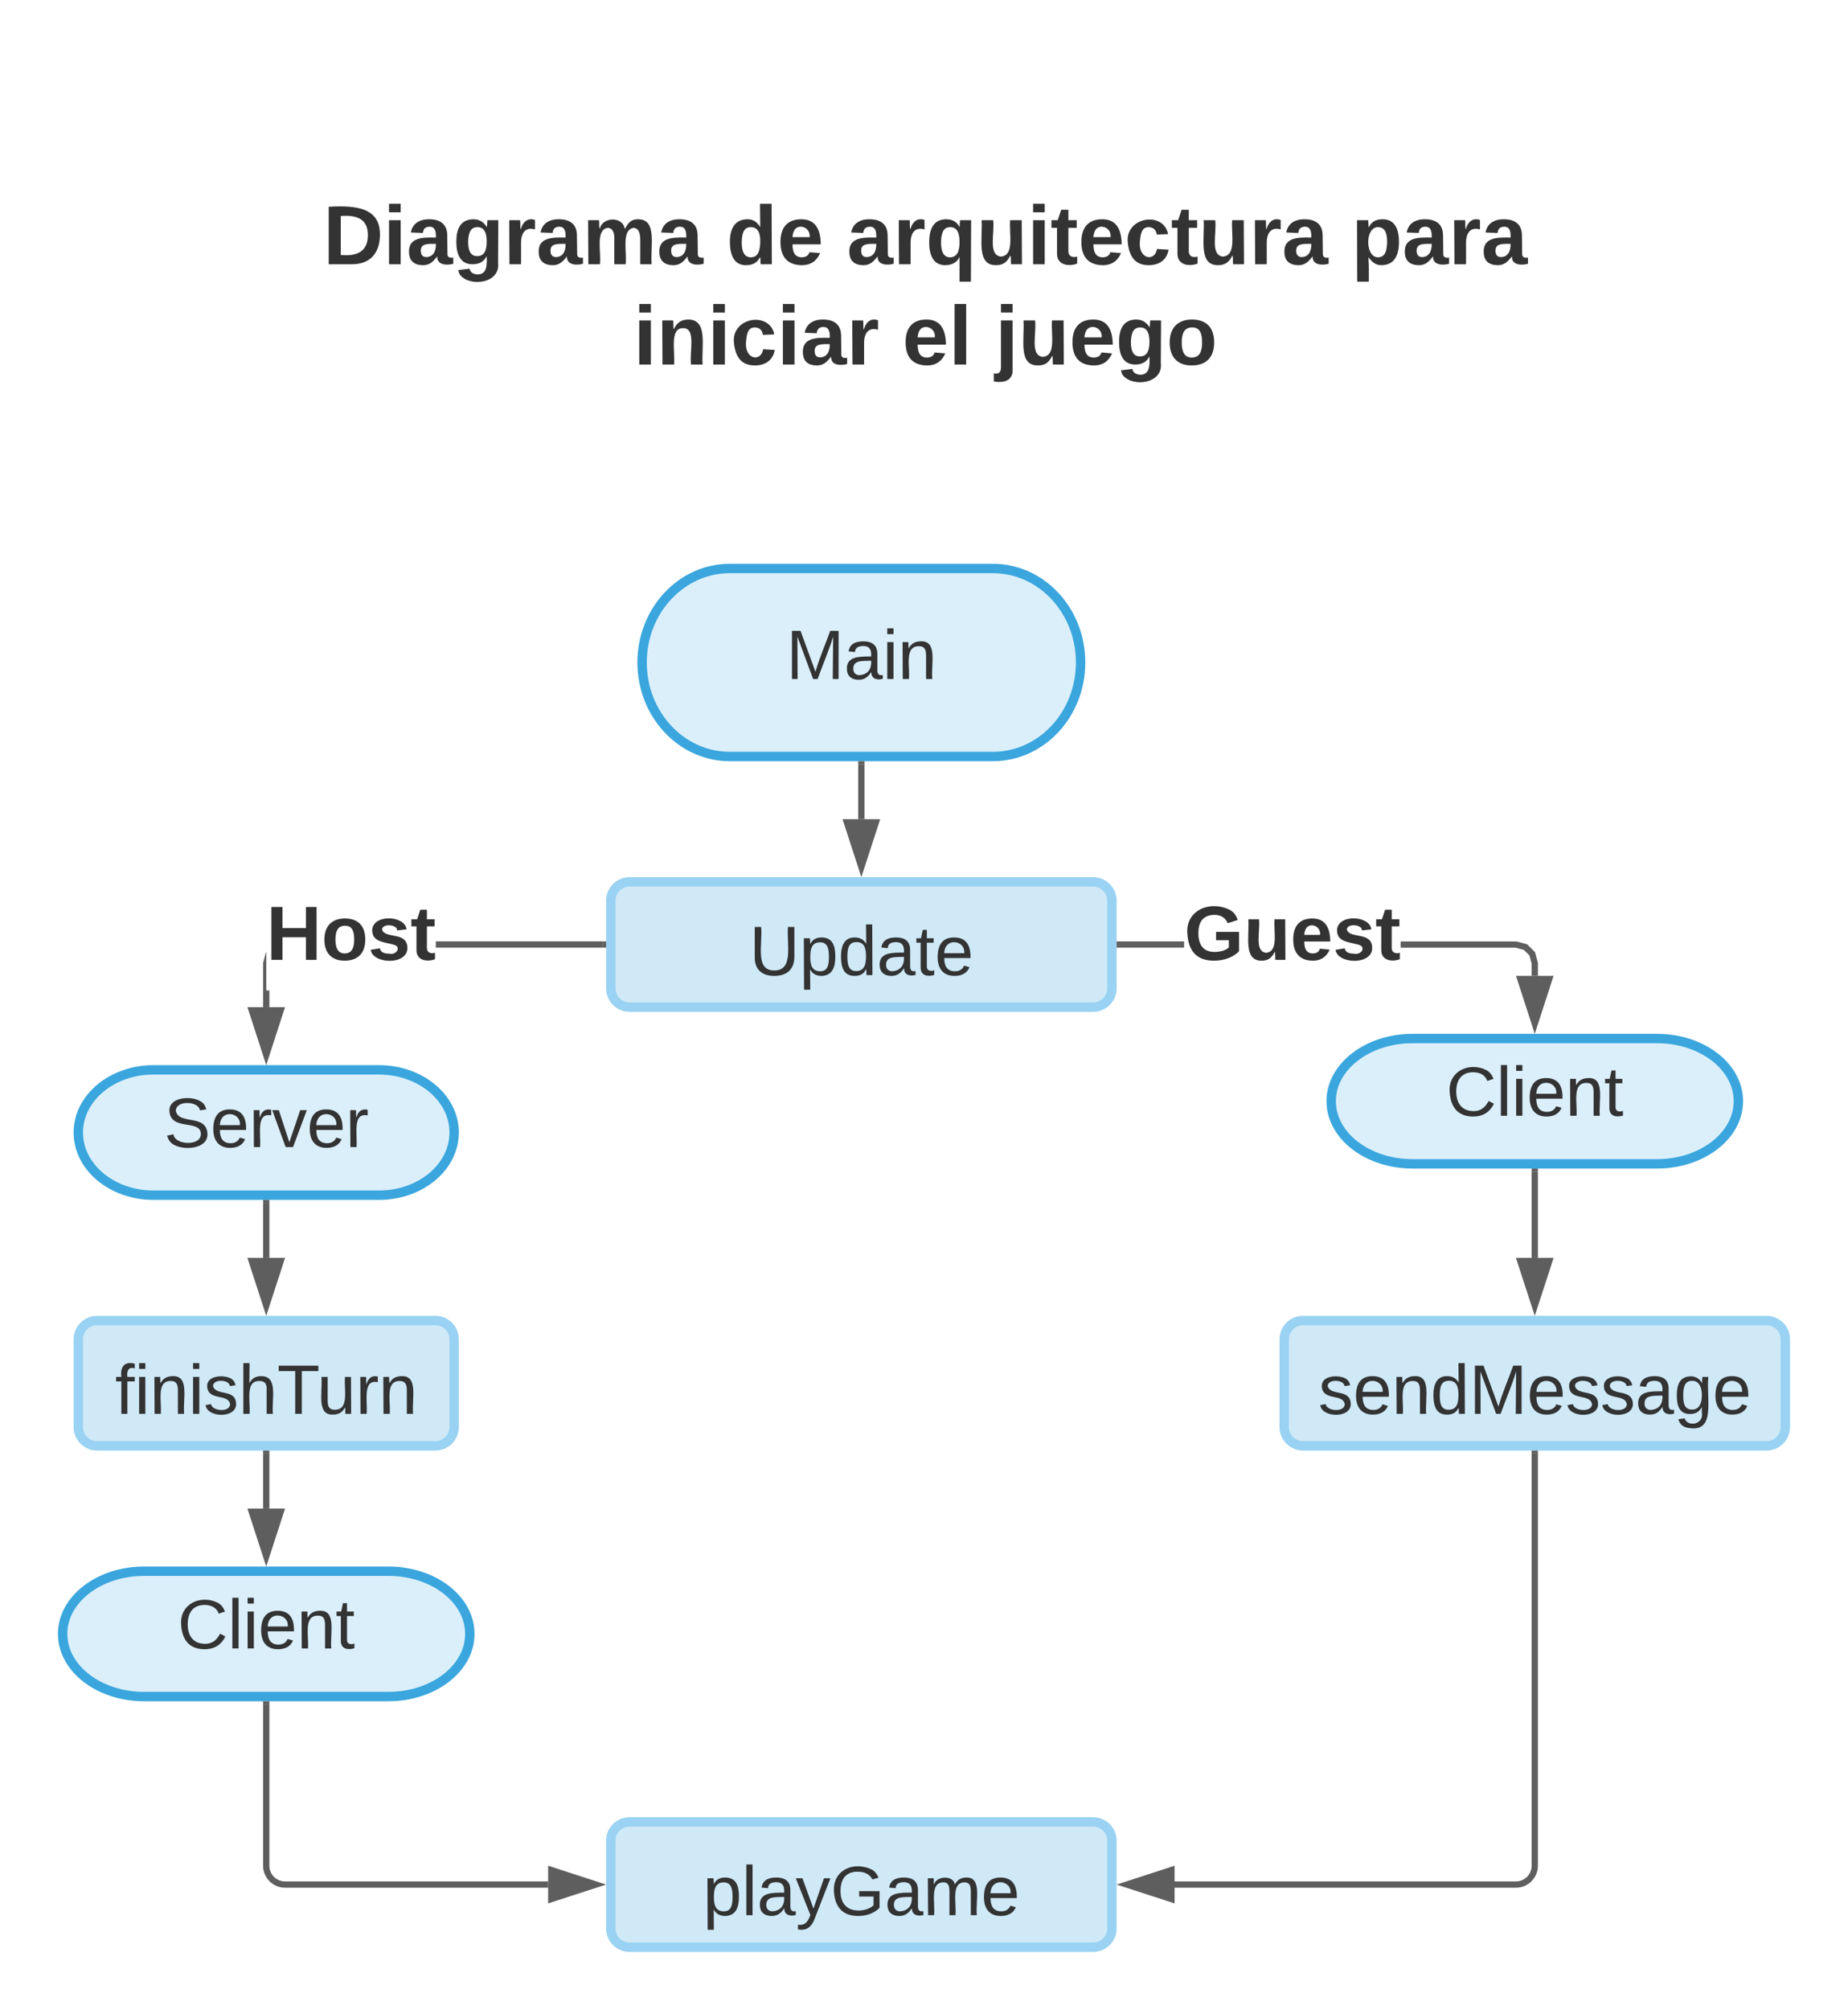 <svg xmlns="http://www.w3.org/2000/svg" xmlns:xlink="http://www.w3.org/1999/xlink" xmlns:lucid="lucid" width="590" height="641.42"><g transform="translate(-640 -320)" lucid:page-tab-id="GtzLQVBt8n2B"><path d="M957 501.42c15.46 0 28 13.43 28 30s-12.54 30-28 30h-84c-15.46 0-28-13.43-28-30s12.54-30 28-30z" stroke="#3aa6dd" stroke-width="3" fill="#99d2f2" fill-opacity=".35"/><use xlink:href="#a" transform="matrix(1,0,0,1,850,506.417) translate(40.988 30.278)"/><path d="M915 563.92v17.5" stroke="#5e5e5e" stroke-width="2" fill="none"/><path d="M916 563.94h-2v-1.02h2z" fill="#5e5e5e"/><path d="M915 596.68l-4.64-14.26h9.28z" stroke="#5e5e5e" stroke-width="2" fill="#5e5e5e"/><path d="M835 607.42c0-3.32 2.7-6 6-6h148c3.3 0 6 2.68 6 6v28c0 3.3-2.7 6-6 6H841c-3.3 0-6-2.7-6-6z" stroke="#99d2f2" stroke-width="3" fill="#3aa6dd" fill-opacity=".24"/><use xlink:href="#b" transform="matrix(1,0,0,1,847,613.417) translate(32.228 17.778)"/><path d="M725.02 636.08h.98v5.34h-2v-14.14l.92-3.4.1-.1zm107.48-13.66h-53.36v-2h53.36z" fill="#5e5e5e"/><path d="M833.5 622.42h-1.03v-2h1.03zM725 656.68l-4.64-14.26h9.28z" fill="#5e5e5e"/><path d="M725 659.92l-6-18.5h12zm-3.26-16.5l3.26 10.03 3.26-10.03z" fill="#5e5e5e"/><use xlink:href="#c" transform="matrix(1,0,0,1,725.019,606.751) translate(0.005 19.556)"/><path d="M1127.55 621.34l2.53 2.53.92 3.4v4.15h-2v-3.87l-.7-2.64-1.8-1.77-2.63-.7h-36.7v-2h36.96zm-130.05 1.08v-2h20.54v2z" fill="#5e5e5e"/><path d="M997.53 622.42h-1.03v-2h1.03zM1130 646.68l-4.64-14.26h9.28z" fill="#5e5e5e"/><path d="M1130 649.92l-6-18.5h12zm-3.26-16.5l3.26 10.03 3.26-10.03z" fill="#5e5e5e"/><use xlink:href="#d" transform="matrix(1,0,0,1,1018.04,606.751) translate(0.005 19.556)"/><path d="M761 661.42c13.25 0 24 8.95 24 20 0 11.04-10.75 20-24 20h-72c-13.25 0-24-8.96-24-20 0-11.05 10.75-20 24-20z" stroke="#3aa6dd" stroke-width="3" fill="#99d2f2" fill-opacity=".35"/><use xlink:href="#e" transform="matrix(1,0,0,1,670,666.417) translate(22.351 19.653)"/><path d="M725 703.92v17.5" stroke="#5e5e5e" stroke-width="2" fill="none"/><path d="M726 703.94h-2v-1.02h2z" fill="#5e5e5e"/><path d="M725 736.68l-4.64-14.26h9.28z" stroke="#5e5e5e" stroke-width="2" fill="#5e5e5e"/><path d="M665 747.42c0-3.32 2.7-6 6-6h108c3.3 0 6 2.68 6 6v28c0 3.3-2.7 6-6 6H671c-3.3 0-6-2.7-6-6z" stroke="#99d2f2" stroke-width="3" fill="#3aa6dd" fill-opacity=".24"/><use xlink:href="#f" transform="matrix(1,0,0,1,677,753.417) translate(-0.241 17.778)"/><path d="M725 783.92v17.5" stroke="#5e5e5e" stroke-width="2" fill="none"/><path d="M726 783.94h-2v-1.02h2z" fill="#5e5e5e"/><path d="M725 816.68l-4.64-14.26h9.28z" stroke="#5e5e5e" stroke-width="2" fill="#5e5e5e"/><path d="M764 821.42c14.36 0 26 8.95 26 20 0 11.04-11.64 20-26 20h-78c-14.36 0-26-8.96-26-20 0-11.05 11.64-20 26-20z" stroke="#3aa6dd" stroke-width="3" fill="#99d2f2" fill-opacity=".35"/><use xlink:href="#g" transform="matrix(1,0,0,1,665,826.417) translate(31.703 19.653)"/><path d="M1169 651.42c14.36 0 26 8.95 26 20 0 11.04-11.64 20-26 20h-78c-14.36 0-26-8.96-26-20 0-11.05 11.64-20 26-20z" stroke="#3aa6dd" stroke-width="3" fill="#99d2f2" fill-opacity=".35"/><use xlink:href="#g" transform="matrix(1,0,0,1,1070,656.417) translate(31.703 19.653)"/><path d="M835 907.42c0-3.32 2.7-6 6-6h148c3.3 0 6 2.68 6 6v28c0 3.3-2.7 6-6 6H841c-3.3 0-6-2.7-6-6z" stroke="#99d2f2" stroke-width="3" fill="#3aa6dd" fill-opacity=".24"/><use xlink:href="#h" transform="matrix(1,0,0,1,847,913.417) translate(17.444 17.778)"/><path d="M725 863.92v51.5c0 3.3 2.7 6 6 6h84" stroke="#5e5e5e" stroke-width="2" fill="none"/><path d="M726 863.94h-2v-1.02h2z" fill="#5e5e5e"/><path d="M830.26 921.42L816 926.05v-9.27z" stroke="#5e5e5e" stroke-width="2" fill="#5e5e5e"/><path d="M1050 747.42c0-3.32 2.7-6 6-6h148c3.3 0 6 2.68 6 6v28c0 3.3-2.7 6-6 6h-148c-3.3 0-6-2.7-6-6z" stroke="#99d2f2" stroke-width="3" fill="#3aa6dd" fill-opacity=".24"/><use xlink:href="#i" transform="matrix(1,0,0,1,1062,753.417) translate(-1.105 17.778)"/><path d="M1130 693.92v27.5" stroke="#5e5e5e" stroke-width="2" fill="none"/><path d="M1131 693.94h-2v-1.02h2z" fill="#5e5e5e"/><path d="M1130 736.68l-4.64-14.26h9.28z" stroke="#5e5e5e" stroke-width="2" fill="#5e5e5e"/><path d="M1130 783.92v131.5c0 3.3-2.7 6-6 6h-109" stroke="#5e5e5e" stroke-width="2" fill="none"/><path d="M1131 783.94h-2v-1.02h2z" fill="#5e5e5e"/><path d="M999.74 921.42l14.26-4.64v9.27z" stroke="#5e5e5e" stroke-width="2" fill="#5e5e5e"/><path d="M715.43 346c0-3.3 2.7-6 6-6h428c3.32 0 6 2.7 6 6v138c0 3.3-2.68 6-6 6h-428c-3.3 0-6-2.7-6-6z" fill="none"/><use xlink:href="#j" transform="matrix(1,0,0,1,715.433,340) translate(27.741 64.333)"/><use xlink:href="#k" transform="matrix(1,0,0,1,715.433,340) translate(156.481 64.333)"/><use xlink:href="#l" transform="matrix(1,0,0,1,715.433,340) translate(194.926 64.333)"/><use xlink:href="#m" transform="matrix(1,0,0,1,715.433,340) translate(356.037 64.333)"/><use xlink:href="#n" transform="matrix(1,0,0,1,715.433,340) translate(126.815 96.333)"/><use xlink:href="#o" transform="matrix(1,0,0,1,715.433,340) translate(212.667 96.333)"/><use xlink:href="#p" transform="matrix(1,0,0,1,715.433,340) translate(242.296 96.333)"/><defs><path fill="#333" d="M240 0l2-218c-23 76-54 145-80 218h-23L58-218 59 0H30v-248h44l77 211c21-75 51-140 76-211h43V0h-30" id="q"/><path fill="#333" d="M141-36C126-15 110 5 73 4 37 3 15-17 15-53c-1-64 63-63 125-63 3-35-9-54-41-54-24 1-41 7-42 31l-33-3c5-37 33-52 76-52 45 0 72 20 72 64v82c-1 20 7 32 28 27v20c-31 9-61-2-59-35zM48-53c0 20 12 33 32 33 41-3 63-29 60-74-43 2-92-5-92 41" id="r"/><path fill="#333" d="M24-231v-30h32v30H24zM24 0v-190h32V0H24" id="s"/><path fill="#333" d="M117-194c89-4 53 116 60 194h-32v-121c0-31-8-49-39-48C34-167 62-67 57 0H25l-1-190h30c1 10-1 24 2 32 11-22 29-35 61-36" id="t"/><g id="a"><use transform="matrix(0.062,0,0,0.062,0,0)" xlink:href="#q"/><use transform="matrix(0.062,0,0,0.062,18.457,0)" xlink:href="#r"/><use transform="matrix(0.062,0,0,0.062,30.802,0)" xlink:href="#s"/><use transform="matrix(0.062,0,0,0.062,35.679,0)" xlink:href="#t"/></g><path fill="#333" d="M232-93c-1 65-40 97-104 97C67 4 28-28 28-90v-158h33c8 89-33 224 67 224 102 0 64-133 71-224h33v155" id="u"/><path fill="#333" d="M115-194c55 1 70 41 70 98S169 2 115 4C84 4 66-9 55-30l1 105H24l-1-265h31l2 30c10-21 28-34 59-34zm-8 174c40 0 45-34 45-75s-6-73-45-74c-42 0-51 32-51 76 0 43 10 73 51 73" id="v"/><path fill="#333" d="M85-194c31 0 48 13 60 33l-1-100h32l1 261h-30c-2-10 0-23-3-31C134-8 116 4 85 4 32 4 16-35 15-94c0-66 23-100 70-100zm9 24c-40 0-46 34-46 75 0 40 6 74 45 74 42 0 51-32 51-76 0-42-9-74-50-73" id="w"/><path fill="#333" d="M59-47c-2 24 18 29 38 22v24C64 9 27 4 27-40v-127H5v-23h24l9-43h21v43h35v23H59v120" id="x"/><path fill="#333" d="M100-194c63 0 86 42 84 106H49c0 40 14 67 53 68 26 1 43-12 49-29l28 8c-11 28-37 45-77 45C44 4 14-33 15-96c1-61 26-98 85-98zm52 81c6-60-76-77-97-28-3 7-6 17-6 28h103" id="y"/><g id="b"><use transform="matrix(0.062,0,0,0.062,0,0)" xlink:href="#u"/><use transform="matrix(0.062,0,0,0.062,15.988,0)" xlink:href="#v"/><use transform="matrix(0.062,0,0,0.062,28.333,0)" xlink:href="#w"/><use transform="matrix(0.062,0,0,0.062,40.679,0)" xlink:href="#r"/><use transform="matrix(0.062,0,0,0.062,53.025,0)" xlink:href="#x"/><use transform="matrix(0.062,0,0,0.062,59.198,0)" xlink:href="#y"/></g><path fill="#333" d="M186 0v-106H76V0H24v-248h52v99h110v-99h50V0h-50" id="z"/><path fill="#333" d="M110-194c64 0 96 36 96 99 0 64-35 99-97 99-61 0-95-36-95-99 0-62 34-99 96-99zm-1 164c35 0 45-28 45-65 0-40-10-65-43-65-34 0-45 26-45 65 0 36 10 65 43 65" id="A"/><path fill="#333" d="M137-138c1-29-70-34-71-4 15 46 118 7 119 86 1 83-164 76-172 9l43-7c4 19 20 25 44 25 33 8 57-30 24-41C81-84 22-81 20-136c-2-80 154-74 161-7" id="B"/><path fill="#333" d="M115-3C79 11 28 4 28-45v-112H4v-33h27l15-45h31v45h36v33H77v99c-1 23 16 31 38 25v30" id="C"/><g id="c"><use transform="matrix(0.068,0,0,0.068,0,0)" xlink:href="#z"/><use transform="matrix(0.068,0,0,0.068,17.586,0)" xlink:href="#A"/><use transform="matrix(0.068,0,0,0.068,32.457,0)" xlink:href="#B"/><use transform="matrix(0.068,0,0,0.068,46.037,0)" xlink:href="#C"/></g><path fill="#333" d="M67-125c0 54 23 88 75 88 28 0 53-7 68-21v-34h-60v-39h108v91C232-14 192 4 140 4 58 4 20-42 15-125 8-236 126-280 215-234c19 10 29 26 37 47l-47 15c-11-23-29-39-63-39-53 1-75 33-75 86" id="D"/><path fill="#333" d="M85 4C-2 5 27-109 22-190h50c7 57-23 150 33 157 60-5 35-97 40-157h50l1 190h-47c-2-12 1-28-3-38-12 25-28 42-61 42" id="E"/><path fill="#333" d="M185-48c-13 30-37 53-82 52C43 2 14-33 14-96s30-98 90-98c62 0 83 45 84 108H66c0 31 8 55 39 56 18 0 30-7 34-22zm-45-69c5-46-57-63-70-21-2 6-4 13-4 21h74" id="F"/><g id="d"><use transform="matrix(0.068,0,0,0.068,0,0)" xlink:href="#D"/><use transform="matrix(0.068,0,0,0.068,19.012,0)" xlink:href="#E"/><use transform="matrix(0.068,0,0,0.068,33.883,0)" xlink:href="#F"/><use transform="matrix(0.068,0,0,0.068,47.463,0)" xlink:href="#B"/><use transform="matrix(0.068,0,0,0.068,61.043,0)" xlink:href="#C"/></g><path fill="#333" d="M185-189c-5-48-123-54-124 2 14 75 158 14 163 119 3 78-121 87-175 55-17-10-28-26-33-46l33-7c5 56 141 63 141-1 0-78-155-14-162-118-5-82 145-84 179-34 5 7 8 16 11 25" id="G"/><path fill="#333" d="M114-163C36-179 61-72 57 0H25l-1-190h30c1 12-1 29 2 39 6-27 23-49 58-41v29" id="H"/><path fill="#333" d="M108 0H70L1-190h34L89-25l56-165h34" id="I"/><g id="e"><use transform="matrix(0.062,0,0,0.062,0,0)" xlink:href="#G"/><use transform="matrix(0.062,0,0,0.062,14.815,0)" xlink:href="#y"/><use transform="matrix(0.062,0,0,0.062,27.16,0)" xlink:href="#H"/><use transform="matrix(0.062,0,0,0.062,34.506,0)" xlink:href="#I"/><use transform="matrix(0.062,0,0,0.062,45.617,0)" xlink:href="#y"/><use transform="matrix(0.062,0,0,0.062,57.963,0)" xlink:href="#H"/></g><path fill="#333" d="M101-234c-31-9-42 10-38 44h38v23H63V0H32v-167H5v-23h27c-7-52 17-82 69-68v24" id="J"/><path fill="#333" d="M135-143c-3-34-86-38-87 0 15 53 115 12 119 90S17 21 10-45l28-5c4 36 97 45 98 0-10-56-113-15-118-90-4-57 82-63 122-42 12 7 21 19 24 35" id="K"/><path fill="#333" d="M106-169C34-169 62-67 57 0H25v-261h32l-1 103c12-21 28-36 61-36 89 0 53 116 60 194h-32v-121c2-32-8-49-39-48" id="L"/><path fill="#333" d="M127-220V0H93v-220H8v-28h204v28h-85" id="M"/><path fill="#333" d="M84 4C-5 8 30-112 23-190h32v120c0 31 7 50 39 49 72-2 45-101 50-169h31l1 190h-30c-1-10 1-25-2-33-11 22-28 36-60 37" id="N"/><g id="f"><use transform="matrix(0.062,0,0,0.062,0,0)" xlink:href="#J"/><use transform="matrix(0.062,0,0,0.062,6.173,0)" xlink:href="#s"/><use transform="matrix(0.062,0,0,0.062,11.049,0)" xlink:href="#t"/><use transform="matrix(0.062,0,0,0.062,23.395,0)" xlink:href="#s"/><use transform="matrix(0.062,0,0,0.062,28.272,0)" xlink:href="#K"/><use transform="matrix(0.062,0,0,0.062,39.383,0)" xlink:href="#L"/><use transform="matrix(0.062,0,0,0.062,51.728,0)" xlink:href="#M"/><use transform="matrix(0.062,0,0,0.062,64.444,0)" xlink:href="#N"/><use transform="matrix(0.062,0,0,0.062,76.79,0)" xlink:href="#H"/><use transform="matrix(0.062,0,0,0.062,84.136,0)" xlink:href="#t"/></g><path fill="#333" d="M212-179c-10-28-35-45-73-45-59 0-87 40-87 99 0 60 29 101 89 101 43 0 62-24 78-52l27 14C228-24 195 4 139 4 59 4 22-46 18-125c-6-104 99-153 187-111 19 9 31 26 39 46" id="O"/><path fill="#333" d="M24 0v-261h32V0H24" id="P"/><g id="g"><use transform="matrix(0.062,0,0,0.062,0,0)" xlink:href="#O"/><use transform="matrix(0.062,0,0,0.062,15.988,0)" xlink:href="#P"/><use transform="matrix(0.062,0,0,0.062,20.864,0)" xlink:href="#s"/><use transform="matrix(0.062,0,0,0.062,25.741,0)" xlink:href="#y"/><use transform="matrix(0.062,0,0,0.062,38.086,0)" xlink:href="#t"/><use transform="matrix(0.062,0,0,0.062,50.432,0)" xlink:href="#x"/></g><path fill="#333" d="M179-190L93 31C79 59 56 82 12 73V49c39 6 53-20 64-50L1-190h34L92-34l54-156h33" id="Q"/><path fill="#333" d="M143 4C61 4 22-44 18-125c-5-107 100-154 193-111 17 8 29 25 37 43l-32 9c-13-25-37-40-76-40-61 0-88 39-88 99 0 61 29 100 91 101 35 0 62-11 79-27v-45h-74v-28h105v86C228-13 192 4 143 4" id="R"/><path fill="#333" d="M210-169c-67 3-38 105-44 169h-31v-121c0-29-5-50-35-48C34-165 62-65 56 0H25l-1-190h30c1 10-1 24 2 32 10-44 99-50 107 0 11-21 27-35 58-36 85-2 47 119 55 194h-31v-121c0-29-5-49-35-48" id="S"/><g id="h"><use transform="matrix(0.062,0,0,0.062,0,0)" xlink:href="#v"/><use transform="matrix(0.062,0,0,0.062,12.346,0)" xlink:href="#P"/><use transform="matrix(0.062,0,0,0.062,17.222,0)" xlink:href="#r"/><use transform="matrix(0.062,0,0,0.062,29.568,0)" xlink:href="#Q"/><use transform="matrix(0.062,0,0,0.062,40.679,0)" xlink:href="#R"/><use transform="matrix(0.062,0,0,0.062,57.963,0)" xlink:href="#r"/><use transform="matrix(0.062,0,0,0.062,70.309,0)" xlink:href="#S"/><use transform="matrix(0.062,0,0,0.062,88.765,0)" xlink:href="#y"/></g><path fill="#333" d="M177-190C167-65 218 103 67 71c-23-6-38-20-44-43l32-5c15 47 100 32 89-28v-30C133-14 115 1 83 1 29 1 15-40 15-95c0-56 16-97 71-98 29-1 48 16 59 35 1-10 0-23 2-32h30zM94-22c36 0 50-32 50-73 0-42-14-75-50-75-39 0-46 34-46 75s6 73 46 73" id="T"/><g id="i"><use transform="matrix(0.062,0,0,0.062,0,0)" xlink:href="#K"/><use transform="matrix(0.062,0,0,0.062,11.111,0)" xlink:href="#y"/><use transform="matrix(0.062,0,0,0.062,23.457,0)" xlink:href="#t"/><use transform="matrix(0.062,0,0,0.062,35.802,0)" xlink:href="#w"/><use transform="matrix(0.062,0,0,0.062,48.148,0)" xlink:href="#q"/><use transform="matrix(0.062,0,0,0.062,66.605,0)" xlink:href="#y"/><use transform="matrix(0.062,0,0,0.062,78.951,0)" xlink:href="#K"/><use transform="matrix(0.062,0,0,0.062,90.062,0)" xlink:href="#K"/><use transform="matrix(0.062,0,0,0.062,101.173,0)" xlink:href="#r"/><use transform="matrix(0.062,0,0,0.062,113.519,0)" xlink:href="#T"/><use transform="matrix(0.062,0,0,0.062,125.864,0)" xlink:href="#y"/></g><path fill="#333" d="M24-248c120-7 223 5 221 122C244-46 201 0 124 0H24v-248zM76-40c74 7 117-18 117-86 0-67-45-88-117-82v168" id="U"/><path fill="#333" d="M25-224v-37h50v37H25zM25 0v-190h50V0H25" id="V"/><path fill="#333" d="M133-34C117-15 103 5 69 4 32 3 11-16 11-54c-1-60 55-63 116-61 1-26-3-47-28-47-18 1-26 9-28 27l-52-2c7-38 36-58 82-57s74 22 75 68l1 82c-1 14 12 18 25 15v27c-30 8-71 5-69-32zm-48 3c29 0 43-24 42-57-32 0-66-3-65 30 0 17 8 27 23 27" id="W"/><path fill="#333" d="M195-6C206 82 75 100 31 46c-4-6-6-13-8-21l49-6c3 16 16 24 34 25 40 0 42-37 40-79-11 22-30 35-61 35-53 0-70-43-70-97 0-56 18-96 73-97 30 0 46 14 59 34l2-30h47zm-90-29c32 0 41-27 41-63 0-35-9-62-40-62-32 0-39 29-40 63 0 36 9 62 39 62" id="X"/><path fill="#333" d="M135-150c-39-12-60 13-60 57V0H25l-1-190h47c2 13-1 29 3 40 6-28 27-53 61-41v41" id="Y"/><path fill="#333" d="M220-157c-53 9-28 100-34 157h-49v-107c1-27-5-49-29-50C55-147 81-57 75 0H25l-1-190h47c2 12-1 28 3 38 10-53 101-56 108 0 13-22 24-43 59-42 82 1 51 116 57 194h-49v-107c-1-25-5-48-29-50" id="Z"/><g id="j"><use transform="matrix(0.074,0,0,0.074,0,0)" xlink:href="#U"/><use transform="matrix(0.074,0,0,0.074,19.185,0)" xlink:href="#V"/><use transform="matrix(0.074,0,0,0.074,26.593,0)" xlink:href="#W"/><use transform="matrix(0.074,0,0,0.074,41.407,0)" xlink:href="#X"/><use transform="matrix(0.074,0,0,0.074,57.63,0)" xlink:href="#Y"/><use transform="matrix(0.074,0,0,0.074,68,0)" xlink:href="#W"/><use transform="matrix(0.074,0,0,0.074,82.815,0)" xlink:href="#Z"/><use transform="matrix(0.074,0,0,0.074,106.519,0)" xlink:href="#W"/></g><path fill="#333" d="M88-194c31-1 46 15 58 34l-1-101h50l1 261h-48c-2-10 0-23-3-31C134-8 116 4 84 4 32 4 16-41 15-95c0-56 19-97 73-99zm17 164c33 0 40-30 41-66 1-37-9-64-41-64s-38 30-39 65c0 43 13 65 39 65" id="aa"/><g id="k"><use transform="matrix(0.074,0,0,0.074,0,0)" xlink:href="#aa"/><use transform="matrix(0.074,0,0,0.074,16.222,0)" xlink:href="#F"/></g><path fill="#333" d="M84 4C32 4 15-41 15-95c0-55 18-99 73-99 29 0 47 12 58 34l2-30h48l-1 265h-49V-32C136-9 114 4 84 4zm21-34c32 0 41-29 41-66 0-36-9-64-40-64-33 0-39 30-40 65 0 43 13 65 39 65" id="ab"/><path fill="#333" d="M190-63c-7 42-38 67-86 67-59 0-84-38-90-98-12-110 154-137 174-36l-49 2c-2-19-15-32-35-32-30 0-35 28-38 64-6 74 65 87 74 30" id="ac"/><g id="l"><use transform="matrix(0.074,0,0,0.074,0,0)" xlink:href="#W"/><use transform="matrix(0.074,0,0,0.074,14.815,0)" xlink:href="#Y"/><use transform="matrix(0.074,0,0,0.074,25.185,0)" xlink:href="#ab"/><use transform="matrix(0.074,0,0,0.074,41.407,0)" xlink:href="#E"/><use transform="matrix(0.074,0,0,0.074,57.63,0)" xlink:href="#V"/><use transform="matrix(0.074,0,0,0.074,65.037,0)" xlink:href="#C"/><use transform="matrix(0.074,0,0,0.074,73.852,0)" xlink:href="#F"/><use transform="matrix(0.074,0,0,0.074,88.667,0)" xlink:href="#ac"/><use transform="matrix(0.074,0,0,0.074,103.481,0)" xlink:href="#C"/><use transform="matrix(0.074,0,0,0.074,112.296,0)" xlink:href="#E"/><use transform="matrix(0.074,0,0,0.074,128.519,0)" xlink:href="#Y"/><use transform="matrix(0.074,0,0,0.074,138.889,0)" xlink:href="#W"/></g><path fill="#333" d="M135-194c53 0 70 44 70 98 0 56-19 98-73 100-31 1-45-17-59-34 3 33 2 69 2 105H25l-1-265h48c2 10 0 23 3 31 11-24 29-35 60-35zM114-30c33 0 39-31 40-66 0-38-9-64-40-64-56 0-55 130 0 130" id="ad"/><g id="m"><use transform="matrix(0.074,0,0,0.074,0,0)" xlink:href="#ad"/><use transform="matrix(0.074,0,0,0.074,16.222,0)" xlink:href="#W"/><use transform="matrix(0.074,0,0,0.074,31.037,0)" xlink:href="#Y"/><use transform="matrix(0.074,0,0,0.074,41.407,0)" xlink:href="#W"/></g><path fill="#333" d="M135-194c87-1 58 113 63 194h-50c-7-57 23-157-34-157-59 0-34 97-39 157H25l-1-190h47c2 12-1 28 3 38 12-26 28-41 61-42" id="ae"/><g id="n"><use transform="matrix(0.074,0,0,0.074,0,0)" xlink:href="#V"/><use transform="matrix(0.074,0,0,0.074,7.407,0)" xlink:href="#ae"/><use transform="matrix(0.074,0,0,0.074,23.63,0)" xlink:href="#V"/><use transform="matrix(0.074,0,0,0.074,31.037,0)" xlink:href="#ac"/><use transform="matrix(0.074,0,0,0.074,45.852,0)" xlink:href="#V"/><use transform="matrix(0.074,0,0,0.074,53.259,0)" xlink:href="#W"/><use transform="matrix(0.074,0,0,0.074,68.074,0)" xlink:href="#Y"/></g><path fill="#333" d="M25 0v-261h50V0H25" id="af"/><g id="o"><use transform="matrix(0.074,0,0,0.074,0,0)" xlink:href="#F"/><use transform="matrix(0.074,0,0,0.074,14.815,0)" xlink:href="#af"/></g><path fill="#333" d="M25-224v-37h50v37H25zM75 22c2 45-34 59-81 51V38c22 5 31-5 31-27v-201h50V22" id="ag"/><g id="p"><use transform="matrix(0.074,0,0,0.074,0,0)" xlink:href="#ag"/><use transform="matrix(0.074,0,0,0.074,7.407,0)" xlink:href="#E"/><use transform="matrix(0.074,0,0,0.074,23.63,0)" xlink:href="#F"/><use transform="matrix(0.074,0,0,0.074,38.444,0)" xlink:href="#X"/><use transform="matrix(0.074,0,0,0.074,54.667,0)" xlink:href="#A"/></g></defs></g></svg>